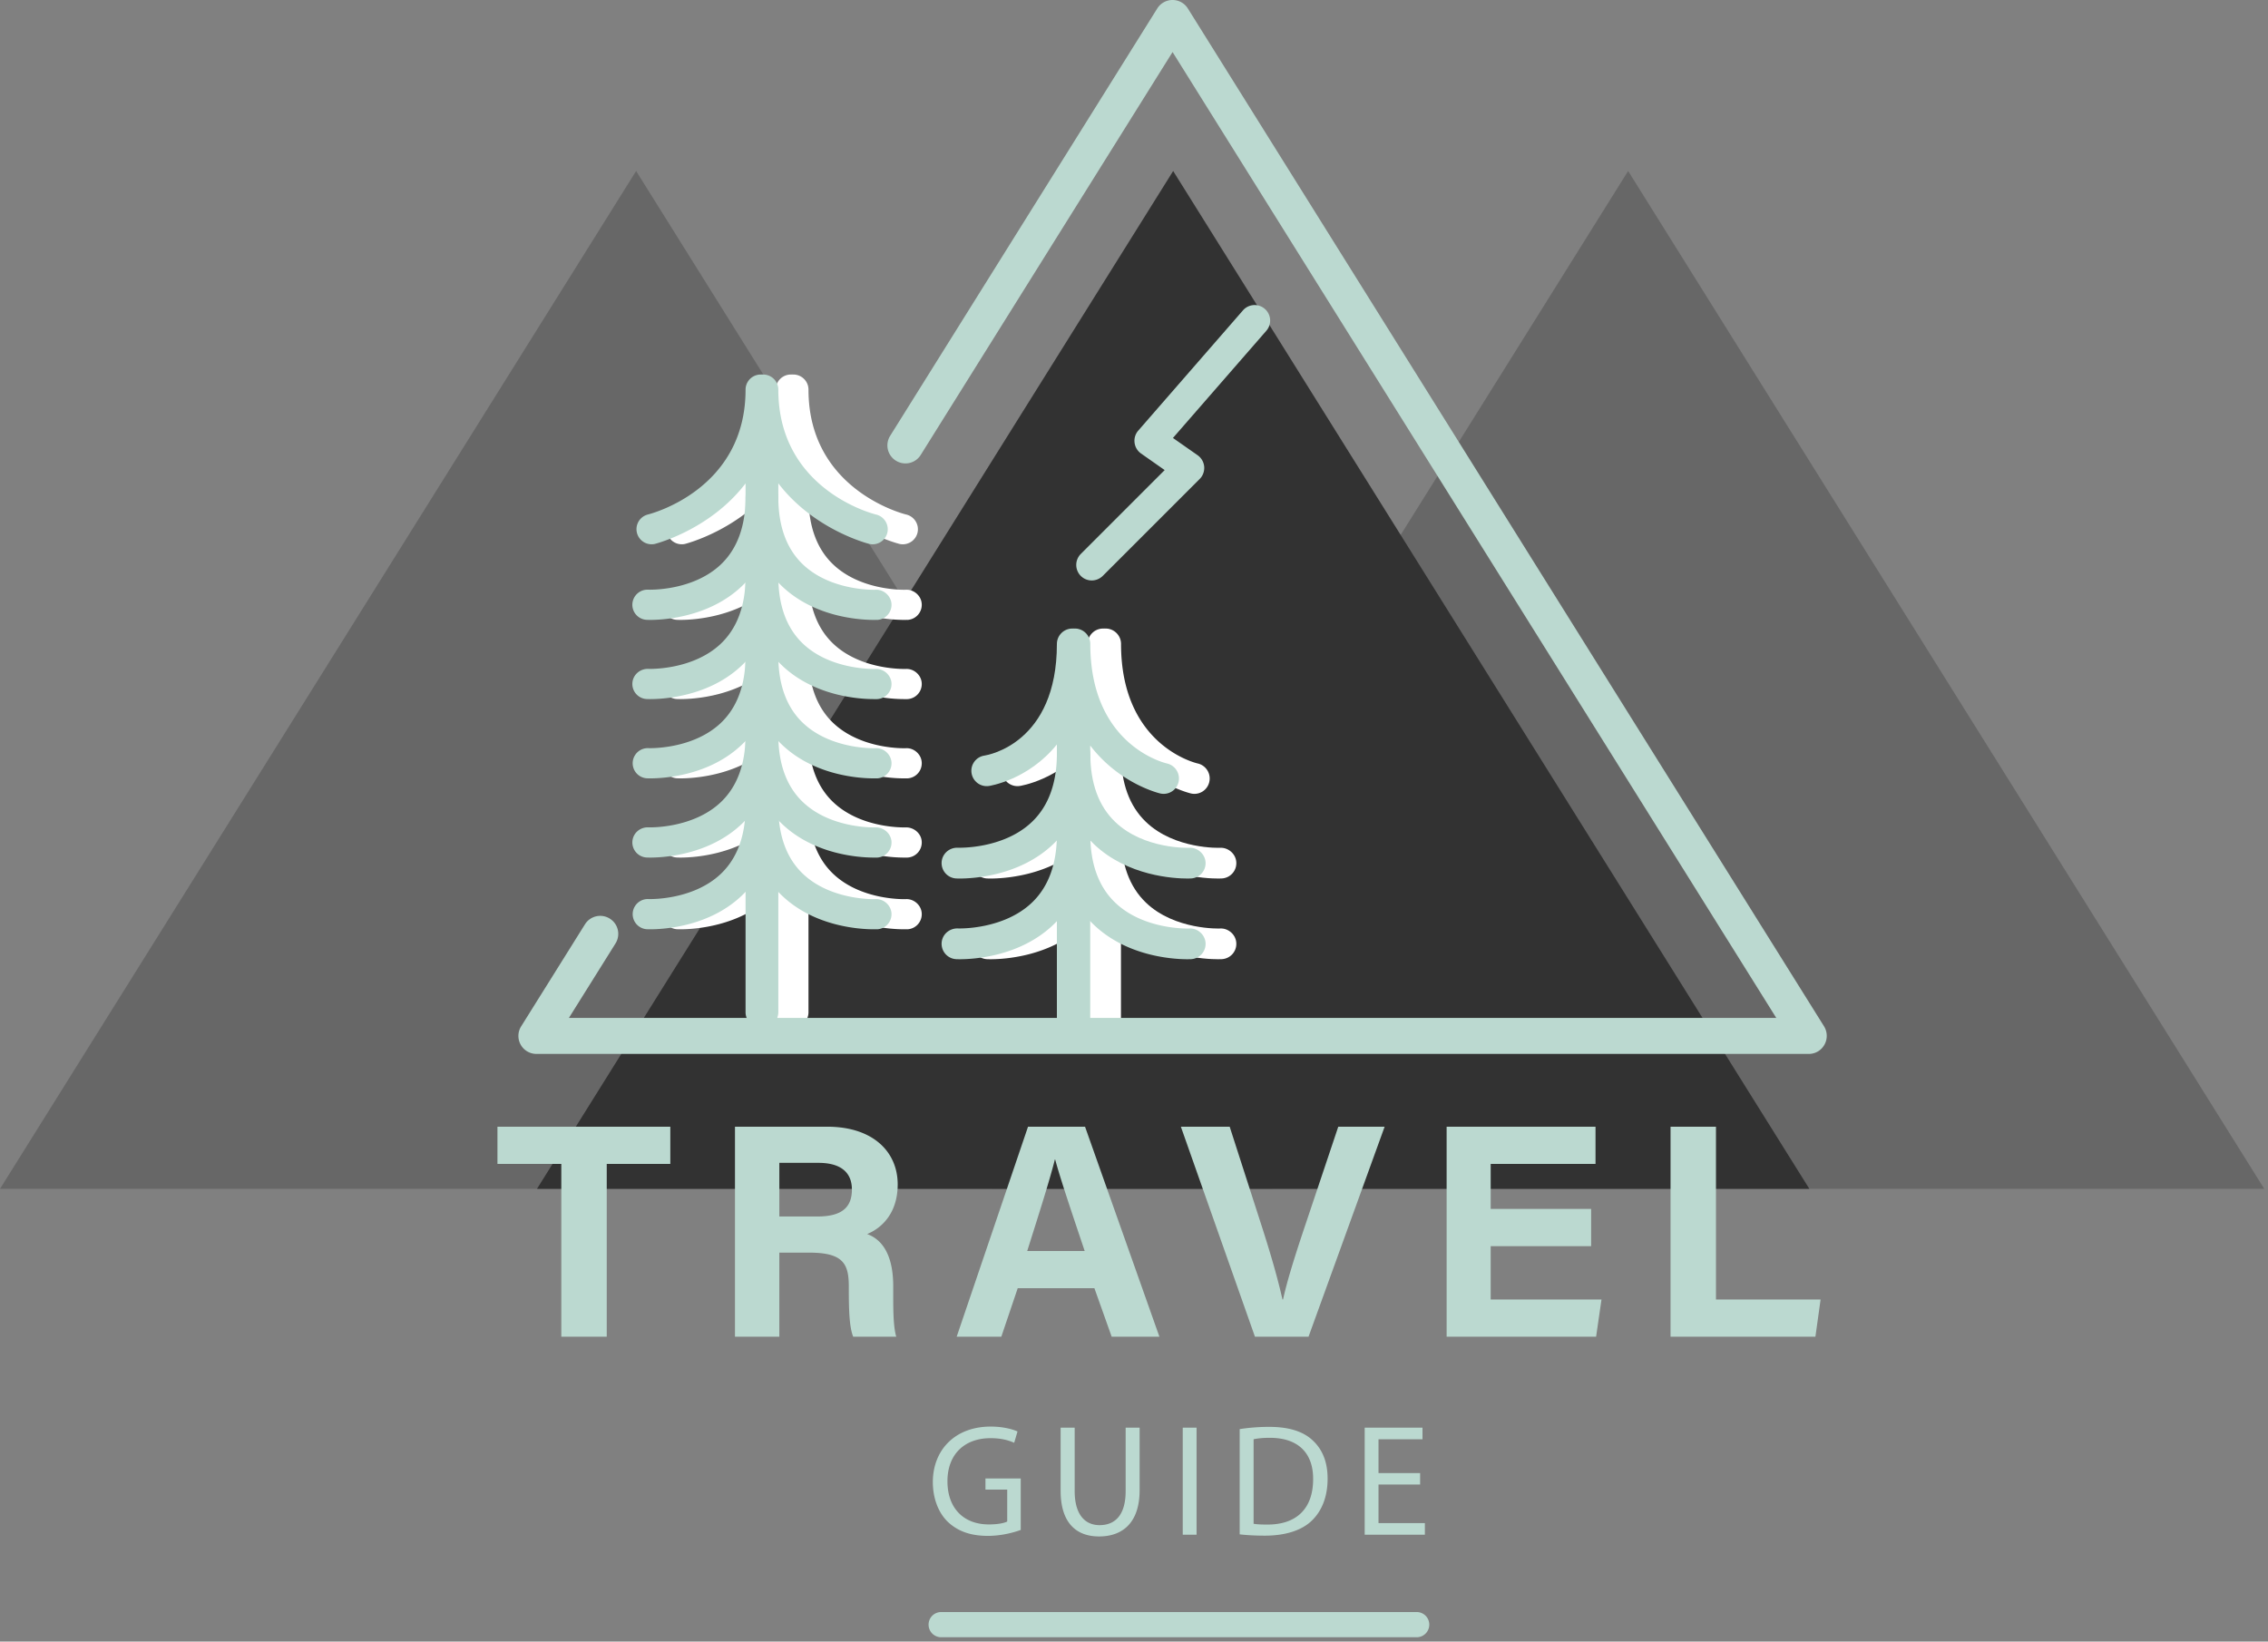 <svg width="315" height="228" fill="none" xmlns="http://www.w3.org/2000/svg"><rect width="100%" height="100%" fill="#808080" stroke="none"/><path d="M226.13 23.75l-88.36 141.37h176.71L226.13 23.75z" fill="#676767"/><path d="M88.35 23.75L0 165.12h176.71L88.35 23.75z" fill="#676767"/><path d="M162.94 23.75L74.58 165.12H251.3L162.94 23.75z" fill="#323232"/><path d="M109.84 142.69a2.1 2.1 0 01-2.1-2.1V67.14c-4.94 6.47-12.5 8.38-12.61 8.41a2.1 2.1 0 01-.99-4.08c.59-.15 13.6-3.54 13.6-17.35a2.1 2.1 0 114.2 0v86.47a2.1 2.1 0 01-2.1 2.1z" fill="#fff"/><path d="M94.49 129.07c-.27 0-.44-.01-.48-.01a2.098 2.098 0 01.2-4.19c.07.01 6.2.23 10.13-3.53 2.25-2.16 3.4-5.29 3.4-9.32a2.1 2.1 0 114.2 0c0 5.23-1.59 9.39-4.72 12.37-4.57 4.36-10.93 4.68-12.73 4.68zm0-42.97c-.27 0-.44-.01-.48-.01a2.094 2.094 0 01-1.99-2.2 2.104 2.104 0 012.19-1.99c.07.01 6.2.23 10.13-3.53 2.25-2.16 3.4-5.29 3.4-9.32a2.1 2.1 0 114.2 0c0 5.23-1.59 9.39-4.72 12.37-4.57 4.35-10.93 4.68-12.73 4.68z" fill="#fff"/><path d="M94.49 97.1c-.27 0-.44-.01-.48-.01a2.094 2.094 0 01-1.99-2.2c.06-1.15 1.04-2.01 2.19-1.99.07.01 6.2.23 10.13-3.53 2.25-2.16 3.4-5.29 3.4-9.32a2.1 2.1 0 114.2 0c0 5.23-1.59 9.39-4.72 12.37-4.57 4.36-10.93 4.68-12.73 4.68z" fill="#fff"/><path d="M94.49 108.11c-.27 0-.44-.01-.48-.01a2.098 2.098 0 01.2-4.19c.07.01 6.2.23 10.13-3.53 2.25-2.16 3.4-5.29 3.4-9.32a2.1 2.1 0 114.2 0c0 5.23-1.59 9.39-4.72 12.37-4.57 4.36-10.93 4.68-12.73 4.68z" fill="#fff"/><path d="M94.49 119.11c-.27 0-.44-.01-.48-.01a2.094 2.094 0 01-1.99-2.2c.06-1.15 1.04-2.02 2.19-1.99.07.01 6.2.23 10.13-3.53 2.25-2.16 3.4-5.29 3.4-9.32a2.1 2.1 0 114.2 0c0 5.23-1.59 9.39-4.72 12.37-4.57 4.36-10.93 4.68-12.73 4.68z" fill="#fff"/><path d="M110.19 142.69a2.1 2.1 0 01-2.1-2.1V54.12a2.1 2.1 0 114.2 0c0 13.83 13.04 17.22 13.6 17.35 1.12.28 1.81 1.41 1.54 2.53a2.1 2.1 0 01-2.53 1.54c-.11-.03-7.67-1.94-12.61-8.41v73.45c0 1.17-.94 2.11-2.1 2.11z" fill="#fff"/><path d="M125.54 129.07c-1.79 0-8.16-.32-12.72-4.67-3.13-2.98-4.72-7.14-4.72-12.37a2.1 2.1 0 114.2 0c0 4.02 1.14 7.16 3.4 9.32 3.93 3.76 10.06 3.54 10.13 3.53 1.1-.05 2.14.84 2.19 2 .05 1.15-.83 2.13-1.99 2.19-.06-.01-.22 0-.49 0zm0-42.97c-1.79 0-8.16-.32-12.72-4.67-3.13-2.98-4.72-7.14-4.72-12.37a2.1 2.1 0 114.2 0c0 4.02 1.14 7.16 3.4 9.32 3.93 3.76 10.06 3.54 10.13 3.53 1.1-.05 2.14.84 2.19 2 .05 1.15-.83 2.13-1.99 2.19-.06-.01-.22 0-.49 0z" fill="#fff"/><path d="M125.54 97.1c-1.79 0-8.16-.32-12.72-4.67-3.13-2.98-4.72-7.14-4.72-12.37a2.1 2.1 0 114.2 0c0 4.02 1.14 7.16 3.4 9.32 3.93 3.76 10.06 3.53 10.13 3.53 1.1-.05 2.14.84 2.19 2 .05 1.15-.83 2.13-1.99 2.19h-.49z" fill="#fff"/><path d="M125.54 108.11c-1.79 0-8.16-.32-12.72-4.67-3.13-2.98-4.72-7.14-4.72-12.37a2.1 2.1 0 114.2 0c0 4.02 1.14 7.16 3.4 9.32 3.93 3.76 10.06 3.54 10.13 3.53 1.1-.06 2.14.84 2.19 2 .05 1.15-.83 2.13-1.99 2.19-.06-.01-.22 0-.49 0z" fill="#fff"/><path d="M125.54 119.11c-1.79 0-8.16-.32-12.72-4.67-3.13-2.98-4.72-7.14-4.72-12.37a2.1 2.1 0 114.2 0c0 4.02 1.14 7.16 3.4 9.32 3.93 3.76 10.06 3.53 10.13 3.53 1.1-.02 2.14.84 2.19 2 .05 1.15-.83 2.13-1.99 2.19h-.49z" fill="#fff"/><path d="M105.65 142.69a2.1 2.1 0 01-2.1-2.1V67.14c-4.94 6.47-12.5 8.38-12.61 8.41a2.1 2.1 0 01-.99-4.08c.59-.15 13.6-3.54 13.6-17.35a2.1 2.1 0 114.2 0v86.47c-.01 1.16-.94 2.1-2.1 2.1z" fill="#BBD9D0"/><path d="M90.3 129.07c-.27 0-.44-.01-.48-.01a2.098 2.098 0 01.2-4.19c.06.01 6.2.23 10.13-3.53 2.25-2.16 3.4-5.29 3.4-9.32a2.1 2.1 0 114.2 0c0 5.23-1.59 9.39-4.72 12.37-4.57 4.36-10.94 4.68-12.73 4.68zm0-42.97c-.27 0-.44-.01-.48-.01a2.094 2.094 0 01-1.99-2.2 2.104 2.104 0 012.19-1.99c.06.01 6.2.23 10.13-3.53 2.25-2.16 3.4-5.29 3.4-9.32a2.1 2.1 0 114.2 0c0 5.23-1.59 9.39-4.72 12.37-4.57 4.35-10.94 4.68-12.73 4.68z" fill="#BBD9D0"/><path d="M90.3 97.1c-.27 0-.44-.01-.48-.01a2.094 2.094 0 01-1.99-2.2c.06-1.15 1.04-2.01 2.19-1.99.06.01 6.2.23 10.13-3.53 2.25-2.16 3.4-5.29 3.4-9.32a2.1 2.1 0 114.2 0c0 5.23-1.59 9.39-4.72 12.37-4.57 4.36-10.94 4.68-12.73 4.68z" fill="#BBD9D0"/><path d="M90.3 108.11c-.27 0-.44-.01-.48-.01a2.098 2.098 0 01.2-4.19c.06.01 6.2.23 10.13-3.53 2.25-2.16 3.4-5.29 3.4-9.32a2.1 2.1 0 114.2 0c0 5.23-1.59 9.39-4.72 12.37-4.57 4.36-10.94 4.68-12.73 4.68z" fill="#BBD9D0"/><path d="M90.3 119.11c-.27 0-.44-.01-.48-.01a2.094 2.094 0 01-1.99-2.2c.06-1.15 1.04-2.02 2.19-1.99.06.01 6.2.23 10.13-3.53 2.25-2.16 3.4-5.29 3.4-9.32a2.1 2.1 0 114.2 0c0 5.23-1.59 9.39-4.72 12.37-4.57 4.36-10.94 4.68-12.73 4.68z" fill="#BBD9D0"/><path d="M106 142.69a2.1 2.1 0 01-2.1-2.1V54.12a2.1 2.1 0 114.2 0c0 13.83 13.04 17.22 13.6 17.35 1.12.28 1.81 1.41 1.54 2.53a2.1 2.1 0 01-2.53 1.54c-.11-.03-7.67-1.94-12.61-8.41v73.45c-.01 1.17-.95 2.11-2.1 2.11z" fill="#BBD9D0"/><path d="M121.34 129.07c-1.79 0-8.16-.32-12.72-4.67-3.13-2.98-4.72-7.14-4.72-12.37a2.1 2.1 0 114.2 0c0 4.02 1.14 7.16 3.4 9.32 3.93 3.76 10.07 3.54 10.13 3.53 1.09-.05 2.13.84 2.19 2 .05 1.15-.83 2.13-1.99 2.19-.05-.01-.22 0-.49 0zm0-42.97c-1.79 0-8.16-.32-12.72-4.67-3.13-2.98-4.72-7.14-4.72-12.37a2.1 2.1 0 114.2 0c0 4.02 1.14 7.16 3.4 9.32 3.93 3.76 10.07 3.54 10.13 3.53 1.09-.05 2.13.84 2.19 2 .05 1.15-.83 2.13-1.99 2.19-.05-.01-.22 0-.49 0z" fill="#BBD9D0"/><path d="M121.34 97.1c-1.79 0-8.16-.32-12.72-4.67-3.13-2.98-4.72-7.14-4.72-12.37a2.1 2.1 0 114.2 0c0 4.02 1.14 7.16 3.4 9.32 3.93 3.76 10.07 3.53 10.13 3.53 1.09-.05 2.13.84 2.19 2 .05 1.15-.83 2.13-1.99 2.19h-.49z" fill="#BBD9D0"/><path d="M121.34 108.11c-1.79 0-8.16-.32-12.72-4.67-3.13-2.98-4.72-7.14-4.72-12.37a2.1 2.1 0 114.2 0c0 4.02 1.14 7.16 3.4 9.32 3.93 3.76 10.07 3.54 10.13 3.53 1.09-.06 2.13.84 2.19 2 .05 1.15-.83 2.13-1.99 2.19-.05-.01-.22 0-.49 0z" fill="#BBD9D0"/><path d="M121.34 119.11c-1.79 0-8.16-.32-12.72-4.67-3.13-2.98-4.72-7.14-4.72-12.37a2.1 2.1 0 114.2 0c0 4.02 1.14 7.16 3.4 9.32 3.93 3.76 10.07 3.53 10.13 3.53 1.09-.02 2.13.84 2.19 2 .05 1.15-.83 2.13-1.99 2.19h-.49z" fill="#BBD9D0"/><path d="M153.2 143.72c-1.18 0-2.14-.96-2.14-2.14V103.4c-4 4.95-9.37 5.76-9.46 5.77-1.16.16-2.25-.66-2.4-1.83-.16-1.17.66-2.24 1.82-2.4.45-.07 10.04-1.69 10.04-15.5 0-1.18.96-2.14 2.14-2.14 1.18 0 2.14.96 2.14 2.14v52.14c0 1.18-.96 2.14-2.14 2.14z" fill="#fff"/><path d="M137.57 122.02c-.28 0-.44-.01-.49-.01a2.136 2.136 0 01-2.03-2.24c.06-1.18 1.05-2.06 2.23-2.03.07 0 6.32.24 10.32-3.59 2.3-2.2 3.46-5.39 3.46-9.49 0-1.18.96-2.14 2.14-2.14 1.18 0 2.14.96 2.14 2.14 0 5.33-1.62 9.57-4.81 12.6-4.65 4.43-11.13 4.76-12.96 4.76z" fill="#fff"/><path d="M137.57 133.23c-.28 0-.44-.01-.49-.01a2.136 2.136 0 01-2.03-2.24c.06-1.18 1.05-2.05 2.23-2.03.07.01 6.32.23 10.32-3.59 2.3-2.2 3.46-5.39 3.46-9.49 0-1.18.96-2.14 2.14-2.14 1.18 0 2.14.96 2.14 2.14 0 5.33-1.62 9.57-4.81 12.6-4.65 4.43-11.13 4.76-12.96 4.76z" fill="#fff"/><path d="M153.56 143.72c-1.18 0-2.14-.96-2.14-2.14V89.44c0-1.18.96-2.14 2.14-2.14 1.18 0 2.14.96 2.14 2.14 0 14 10.22 16.5 10.65 16.6 1.14.26 1.87 1.4 1.61 2.55a2.12 2.12 0 01-2.53 1.62c-.09-.02-5.65-1.31-9.74-6.66v38.03c0 1.18-.95 2.14-2.13 2.14z" fill="#fff"/><path d="M169.19 122.02c-1.83 0-8.31-.33-12.96-4.75-3.19-3.04-4.81-7.28-4.81-12.6 0-1.18.96-2.14 2.14-2.14 1.18 0 2.14.96 2.14 2.14 0 4.1 1.16 7.29 3.46 9.49 4 3.83 10.26 3.6 10.32 3.59 1.12-.05 2.18.86 2.23 2.03.06 1.18-.85 2.17-2.02 2.23-.05 0-.22.01-.5.01z" fill="#fff"/><path d="M169.19 133.23c-1.83 0-8.31-.33-12.96-4.75-3.19-3.04-4.81-7.28-4.81-12.6 0-1.18.96-2.14 2.14-2.14 1.18 0 2.14.96 2.14 2.14 0 4.1 1.16 7.29 3.46 9.49 4 3.83 10.26 3.6 10.32 3.59 1.12-.06 2.18.86 2.23 2.03.06 1.18-.85 2.17-2.02 2.23-.05 0-.22.01-.5.01z" fill="#fff"/><path d="M148.93 143.72c-1.18 0-2.14-.96-2.14-2.14V103.4c-4 4.95-9.37 5.76-9.46 5.77-1.16.16-2.24-.66-2.4-1.83-.16-1.17.66-2.24 1.82-2.4.45-.07 10.04-1.69 10.04-15.5 0-1.18.96-2.14 2.14-2.14 1.18 0 2.14.96 2.14 2.14v52.14c0 1.18-.96 2.14-2.14 2.14z" fill="#BBD9D0"/><path d="M133.3 122.02c-.28 0-.44-.01-.49-.01a2.136 2.136 0 01-2.03-2.24c.06-1.18 1.06-2.06 2.23-2.03.06 0 6.32.24 10.32-3.59 2.3-2.2 3.46-5.39 3.46-9.49 0-1.18.96-2.14 2.14-2.14 1.18 0 2.14.96 2.14 2.14 0 5.33-1.62 9.57-4.81 12.6-4.65 4.43-11.14 4.76-12.96 4.76z" fill="#BBD9D0"/><path d="M133.3 133.23c-.28 0-.44-.01-.49-.01a2.136 2.136 0 01-2.03-2.24c.06-1.18 1.06-2.05 2.23-2.03.06.01 6.32.23 10.32-3.59 2.3-2.2 3.46-5.39 3.46-9.49 0-1.18.96-2.14 2.14-2.14 1.18 0 2.14.96 2.14 2.14 0 5.33-1.62 9.57-4.81 12.6-4.65 4.43-11.14 4.76-12.96 4.76z" fill="#BBD9D0"/><path d="M149.29 143.72c-1.18 0-2.14-.96-2.14-2.14V89.44c0-1.18.96-2.14 2.14-2.14 1.18 0 2.14.96 2.14 2.14 0 14 10.22 16.5 10.65 16.6 1.14.26 1.87 1.4 1.61 2.55a2.12 2.12 0 01-2.53 1.62c-.09-.02-5.65-1.31-9.74-6.66v38.03c0 1.18-.95 2.14-2.13 2.14z" fill="#BBD9D0"/><path d="M164.92 122.02c-1.83 0-8.31-.33-12.96-4.75-3.19-3.04-4.81-7.28-4.81-12.6 0-1.18.96-2.14 2.14-2.14 1.18 0 2.14.96 2.14 2.14 0 4.1 1.16 7.29 3.46 9.49 4 3.83 10.25 3.6 10.32 3.59 1.11-.05 2.17.86 2.23 2.03.06 1.18-.85 2.17-2.02 2.23-.05 0-.22.01-.5.01z" fill="#BBD9D0"/><path d="M164.92 133.23c-1.83 0-8.31-.33-12.96-4.75-3.19-3.04-4.81-7.28-4.81-12.6 0-1.18.96-2.14 2.14-2.14 1.18 0 2.14.96 2.14 2.14 0 4.1 1.16 7.29 3.46 9.49 4 3.83 10.25 3.6 10.32 3.59 1.11-.06 2.17.86 2.23 2.03.06 1.18-.85 2.17-2.02 2.23-.05 0-.22.01-.5.01zm-13.29-52.61c-.55 0-1.1-.21-1.52-.63a2.16 2.16 0 010-3.05l11.65-11.65-3.28-2.3c-.5-.35-.83-.9-.9-1.5-.08-.61.11-1.22.51-1.68l14.54-16.7a2.154 2.154 0 113.25 2.83l-12.97 14.89 3.43 2.4c.52.37.85.94.91 1.58.05.63-.17 1.26-.62 1.71l-13.47 13.47c-.43.42-.98.63-1.53.63z" fill="#BBD9D0"/><path d="M251.225 146.38H74.505c-.91 0-1.75-.49-2.19-1.29-.44-.79-.42-1.77.07-2.54l8.86-14.17a2.496 2.496 0 013.45-.79c1.17.73 1.53 2.27.79 3.45l-6.47 10.34h167.69L162.855 7.23l-34.98 55.96a2.496 2.496 0 01-3.45.79 2.496 2.496 0 01-.79-3.45l37.1-59.36a2.504 2.504 0 014.24 0l88.36 141.37c.48.77.51 1.74.07 2.54-.44.81-1.27 1.3-2.18 1.3zM77.95 161.66h-8.86v-5.17H93.1v5.17h-8.83v24h-6.31v-24h-.01zm30.29 12.32v11.68h-6.16v-29.17h12.82c6.36 0 9.78 3.5 9.78 8.01 0 3.92-2.13 6.03-4.24 6.9 1.44.53 3.62 2.04 3.62 7.26v1.44c0 1.96.02 4.2.42 5.56h-5.98c-.51-1.27-.61-3.45-.61-6.55v-.43c0-3.19-.81-4.7-5.51-4.7h-4.14zm0-5.02h5.29c3.45 0 4.79-1.31 4.79-3.75 0-2.37-1.55-3.7-4.64-3.7h-5.44v7.45zm33.11 9.96l-2.28 6.74h-6.2l9.91-29.17h7.92l10.33 29.17h-6.63l-2.4-6.74h-10.65zm9.3-5.17c-2.07-6.16-3.39-10.09-4.1-12.71h-.04c-.72 2.88-2.18 7.45-3.84 12.71h7.98zm23.65 11.91l-10.29-29.17h6.78l4.34 13.47c1.32 4.08 2.32 7.54 2.99 10.52h.08c.6-2.72 1.73-6.29 3.12-10.42l4.55-13.57h6.44l-10.57 29.17h-7.44zm46.69-12.58h-13.95v7.41h15.39l-.75 5.17h-20.76v-29.17h20.68v5.17h-14.56v6.25h13.95v5.17zm11.03-16.59h6.31v24h14.53l-.72 5.17h-20.12v-29.17zm-90.26 56.01c-.86.31-2.56.82-4.57.82-2.25 0-4.1-.57-5.56-1.96-1.28-1.24-2.07-3.22-2.07-5.54.02-4.43 3.07-7.68 8.05-7.68 1.72 0 3.07.38 3.71.68l-.46 1.57c-.79-.35-1.79-.64-3.29-.64-3.62 0-5.98 2.25-5.98 5.98 0 3.77 2.27 6 5.74 6 1.26 0 2.12-.18 2.56-.4v-4.44h-3.02v-1.54h4.9v7.15h-.01zm7.5-14.21v8.8c0 3.33 1.48 4.74 3.46 4.74 2.21 0 3.62-1.46 3.62-4.74v-8.8h1.94v8.67c0 4.57-2.4 6.44-5.63 6.44-3.04 0-5.34-1.74-5.34-6.35v-8.76h1.95zm16.93 0v14.87h-1.92v-14.87h1.92zm6 .2c1.17-.18 2.56-.31 4.08-.31 2.76 0 4.72.64 6.02 1.85 1.32 1.21 2.1 2.93 2.1 5.34 0 2.43-.75 4.41-2.14 5.78-1.39 1.39-3.69 2.14-6.58 2.14-1.37 0-2.52-.07-3.49-.18v-14.62h.01zm1.92 13.15c.49.09 1.19.11 1.94.11 4.1 0 6.33-2.29 6.33-6.31.02-3.51-1.96-5.74-6.02-5.74-.99 0-1.74.09-2.25.2v11.74zm23.13-5.45h-5.78v5.36h6.44v1.61h-8.36v-14.87h8.03v1.61h-6.11v4.7h5.78v1.59zm-.48 21.21h-66.04c-.97 0-1.75-.78-1.75-1.75s.78-1.75 1.75-1.75h66.04c.97 0 1.75.78 1.75 1.75s-.78 1.75-1.75 1.75z" fill="#BBD9D0"/></svg>